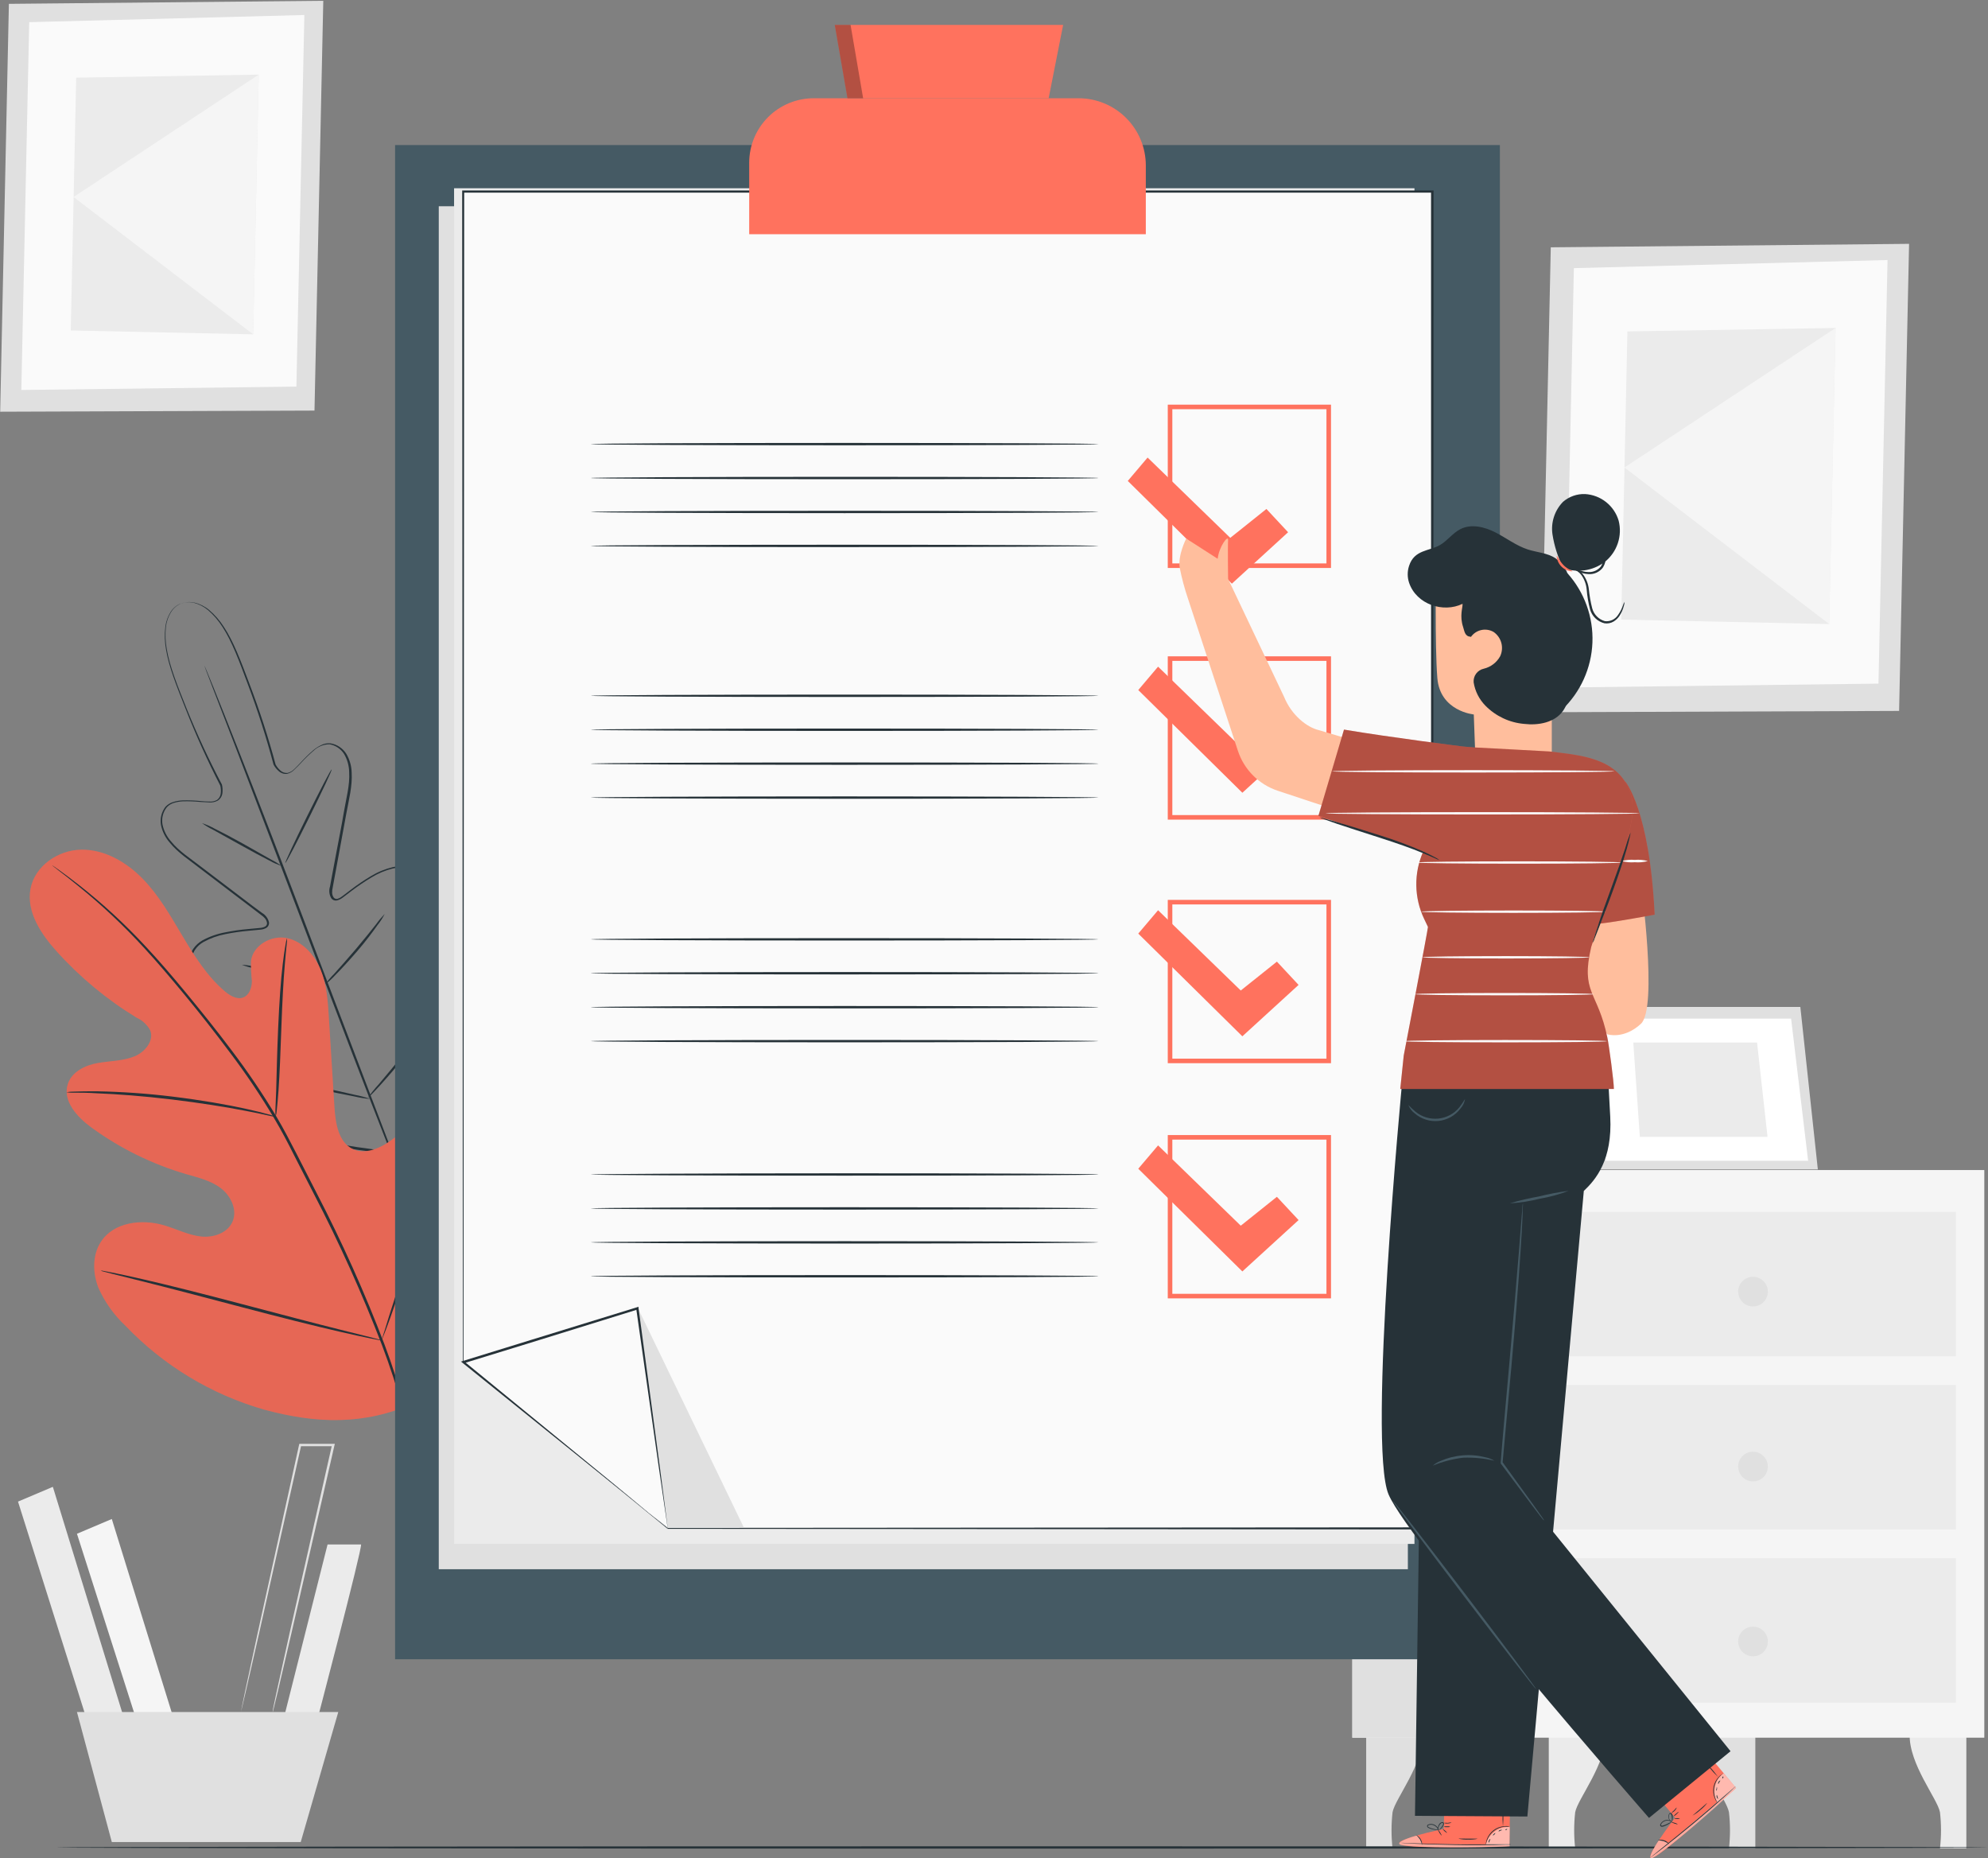 <svg width="428" height="400" viewBox="0 0 428 400" fill="none" xmlns="http://www.w3.org/2000/svg">
<rect x="0" y="0" width="428" height="400" fill="#808080" stroke="none"/>
<path d="M423.338 373.241V397.859H417.659C417.957 395.268 417.957 392.652 417.659 390.062C417.12 387.168 410.95 379.694 411.137 373.28L423.338 373.241Z" fill="#EBEBEB"/>
<path d="M377.908 373.241V397.859H372.229C372.527 395.268 372.527 392.652 372.229 390.062C371.69 387.168 365.521 379.694 365.707 373.28L377.908 373.241Z" fill="#E0E0E0"/>
<path d="M333.438 373.241V397.859H339.126C338.834 395.268 338.834 392.652 339.126 390.062C339.675 387.168 345.835 379.694 345.658 373.28L333.438 373.241Z" fill="#EBEBEB"/>
<path d="M294.127 373.241V397.859H299.806C299.513 395.268 299.513 392.652 299.806 390.062C300.345 387.168 306.514 379.694 306.328 373.28L294.127 373.241Z" fill="#E0E0E0"/>
<path d="M291.145 251.846H427.203V374.025H291.145V251.846Z" fill="#F5F5F5"/>
<path d="M327.799 251.846L326.789 374.025H291.146V251.846H327.799Z" fill="#E0E0E0"/>
<path d="M333.731 260.84H421.082V291.932H333.731V260.84Z" fill="#EBEBEB"/>
<path d="M333.731 298.121H421.082V329.212H333.731V298.121Z" fill="#EBEBEB"/>
<path d="M333.731 335.411H421.082V366.503H333.731V335.411Z" fill="#EBEBEB"/>
<path d="M387.599 216.743L391.365 251.709H343.09L339.088 216.743H387.599Z" fill="#E0E0E0"/>
<path d="M385.607 219.254L389.275 249.845H345.708L342.187 219.254H385.607Z" fill="white"/>
<path d="M378.281 224.403L380.537 244.706H353.045L351.633 224.403H378.281Z" fill="#EBEBEB"/>
<path d="M340.814 231.798L330.84 251.846L343.09 251.709L340.814 231.798Z" fill="#EBEBEB"/>
<path d="M374.211 278.004C374.209 278.637 374.395 279.256 374.745 279.783C375.095 280.31 375.594 280.722 376.178 280.965C376.762 281.209 377.405 281.274 378.026 281.151C378.647 281.029 379.217 280.725 379.665 280.279C380.114 279.832 380.419 279.262 380.543 278.641C380.667 278.021 380.605 277.378 380.363 276.793C380.121 276.208 379.711 275.708 379.185 275.356C378.659 275.004 378.041 274.817 377.408 274.817C376.562 274.817 375.75 275.152 375.151 275.75C374.551 276.347 374.213 277.158 374.211 278.004Z" fill="#E0E0E0"/>
<path d="M374.211 315.667C374.211 316.3 374.398 316.918 374.749 317.444C375.101 317.969 375.6 318.379 376.184 318.621C376.769 318.863 377.412 318.927 378.032 318.803C378.652 318.68 379.222 318.375 379.669 317.928C380.116 317.481 380.421 316.911 380.544 316.291C380.667 315.671 380.604 315.028 380.362 314.444C380.12 313.859 379.71 313.36 379.184 313.009C378.659 312.657 378.04 312.47 377.408 312.47C376.988 312.468 376.571 312.55 376.183 312.71C375.794 312.871 375.441 313.106 375.144 313.403C374.847 313.701 374.612 314.054 374.451 314.442C374.291 314.831 374.209 315.247 374.211 315.667Z" fill="#E0E0E0"/>
<path d="M374.211 353.32C374.211 353.953 374.398 354.571 374.749 355.097C375.101 355.623 375.6 356.033 376.184 356.275C376.769 356.517 377.412 356.58 378.032 356.456C378.652 356.333 379.222 356.029 379.669 355.581C380.116 355.134 380.421 354.565 380.544 353.944C380.667 353.324 380.604 352.681 380.362 352.097C380.12 351.513 379.71 351.013 379.184 350.662C378.659 350.311 378.04 350.123 377.408 350.123C376.56 350.123 375.747 350.46 375.147 351.06C374.547 351.659 374.211 352.472 374.211 353.32Z" fill="#E0E0E0"/>
<path d="M333.869 53.233L411.01 52.487L408.862 153.02L331.721 153.304L333.869 53.233Z" fill="#E0E0E0"/>
<path d="M338.842 57.715L406.371 55.969L404.419 147.145L336.91 147.978L338.842 57.715Z" fill="#FAFAFA"/>
<path d="M350.367 71.338L395.18 70.593L393.807 134.326L349.042 133.365L350.367 71.338Z" fill="#EBEBEB"/>
<path d="M393.807 134.326L349.739 100.625L395.18 70.593L393.807 134.326Z" fill="#F5F5F5"/>
<path d="M1.914 0.828L69.6 0.171L67.707 88.375L0.041 88.62L1.914 0.828Z" fill="#E0E0E0"/>
<path d="M6.288 4.771L65.529 3.231L63.813 83.216L4.592 83.941L6.288 4.771Z" fill="#FAFAFA"/>
<path d="M16.402 16.717L55.703 16.06L54.507 71.966L15.235 71.132L16.402 16.717Z" fill="#EBEBEB"/>
<path d="M54.507 71.966L15.843 42.404L55.703 16.06L54.507 71.966Z" fill="#F5F5F5"/>
<path d="M77.73 332.439C78.015 333.302 67.922 371.671 67.922 371.671L60.998 370.23L70.522 332.439H77.73Z" fill="#EBEBEB"/>
<path d="M24.071 326.956L37.92 371.671H29.838L16.568 330.134L24.071 326.956Z" fill="#F5F5F5"/>
<path d="M11.38 320.032L27.25 371.671H19.168L3.877 323.21L11.38 320.032Z" fill="#EBEBEB"/>
<path d="M72.828 368.503L64.746 396.486H24.072L16.569 368.503H72.828Z" fill="#E0E0E0"/>
<path d="M51.848 368.503C51.883 368.407 51.913 368.309 51.936 368.209L52.152 367.356C52.338 366.571 52.593 365.463 52.927 364.05L55.722 351.83L64.853 311.077L64.608 311.283H71.729L71.484 310.969C67.865 327.005 64.618 341.374 62.294 351.751C61.156 356.92 60.234 361.088 59.587 364.011C59.292 365.433 59.047 366.542 58.88 367.336C58.812 367.699 58.753 367.984 58.714 368.199C58.698 368.3 58.698 368.403 58.714 368.503C58.749 368.407 58.778 368.309 58.802 368.209C58.861 367.993 58.929 367.709 59.018 367.356C59.214 366.571 59.479 365.463 59.822 364.05C60.499 361.108 61.47 356.979 62.676 351.83C65.059 341.453 68.345 327.103 72.013 311.077L72.092 310.773H64.442L64.392 310.969C60.871 327.005 57.703 341.374 55.418 351.751C54.31 356.92 53.407 361.088 52.78 364.011C52.485 365.433 52.26 366.542 52.093 367.336L51.926 368.199C51.884 368.296 51.858 368.398 51.848 368.503Z" fill="#E0E0E0"/>
<path d="M12.096 397.653C12.096 397.79 105.214 397.908 220.028 397.908C334.841 397.908 427.959 397.79 427.959 397.653C427.959 397.516 334.861 397.398 219.979 397.398C105.096 397.398 12.096 397.516 12.096 397.653Z" fill="#263238"/>
<path d="M38.873 129.951C39.097 129.857 39.33 129.784 39.569 129.736C40.27 129.578 40.997 129.578 41.697 129.736C42.833 130.028 43.889 130.571 44.787 131.324C46.008 132.382 47.066 133.615 47.925 134.983C49.936 138.063 51.515 142.319 53.359 147.282C55.493 152.949 57.339 158.721 58.891 164.574C59.179 165.114 59.565 165.596 60.029 165.996C60.268 166.214 60.551 166.377 60.859 166.475C61.167 166.574 61.493 166.604 61.814 166.565C62.444 166.405 63.013 166.064 63.452 165.584C63.913 165.162 64.344 164.711 64.776 164.25C65.627 163.314 66.535 162.429 67.493 161.602C68.418 160.711 69.65 160.209 70.935 160.199C71.578 160.309 72.19 160.553 72.733 160.914C73.275 161.276 73.735 161.747 74.084 162.298C74.78 163.49 75.155 164.842 75.172 166.222C75.339 169.027 74.525 171.861 74.034 174.794C73.544 177.726 72.926 180.738 72.357 183.807C72.063 185.347 71.779 186.897 71.484 188.466L71.043 190.84C70.908 191.254 70.864 191.693 70.913 192.126C70.962 192.559 71.103 192.977 71.328 193.351C71.475 193.548 71.678 193.695 71.911 193.774C72.144 193.853 72.395 193.859 72.632 193.792C73.056 193.669 73.452 193.466 73.799 193.194L75.761 191.703C77.096 190.694 78.484 189.758 79.919 188.898C81.356 188.004 82.925 187.342 84.568 186.936C85.381 186.745 86.227 186.745 87.04 186.936C87.85 187.141 88.563 187.619 89.061 188.29C90.004 189.746 90.467 191.461 90.385 193.194C90.382 194.978 90.208 196.759 89.865 198.51C89.157 202.11 88.157 205.646 86.873 209.083C86.5 209.962 86.214 210.875 86.02 211.81C85.973 212.074 85.981 212.346 86.043 212.607C86.106 212.869 86.222 213.115 86.383 213.33C86.47 213.432 86.565 213.527 86.667 213.614C86.778 213.714 86.909 213.791 87.05 213.84C87.349 213.885 87.654 213.815 87.903 213.644C88.718 213.121 89.477 212.516 90.169 211.839L92.268 209.877C93.642 208.547 95.136 207.345 96.731 206.288C97.525 205.765 98.395 205.369 99.31 205.111C99.745 204.976 100.203 204.935 100.654 204.991C101.106 205.047 101.54 205.198 101.929 205.434C102.686 205.984 103.214 206.795 103.41 207.71C103.646 208.646 103.764 209.608 103.763 210.574C103.754 212.558 103.507 214.533 103.027 216.459C102.058 220.371 100.626 224.155 98.761 227.728C96.904 231.392 94.783 234.916 92.415 238.272C91.23 239.975 89.953 241.612 88.59 243.176C87.275 244.804 85.942 246.422 84.608 248.08V248.139L84.843 248.041L78.605 247.138C76.538 246.892 74.486 246.538 72.456 246.079C68.453 245.179 64.52 243.996 60.686 242.538C56.903 241.139 53.298 239.299 49.946 237.056C48.3 235.966 46.795 234.678 45.464 233.221C44.807 232.507 44.244 231.712 43.786 230.857C43.319 230.048 43.165 229.095 43.355 228.179C43.481 227.741 43.7 227.335 43.996 226.988C44.292 226.641 44.658 226.362 45.071 226.169C45.924 225.752 46.832 225.461 47.769 225.306C49.66 225.019 51.574 224.904 53.487 224.962H56.351C57.335 225.001 58.321 224.938 59.293 224.776C59.594 224.737 59.869 224.582 60.058 224.344C60.13 224.211 60.173 224.064 60.185 223.913C60.2 223.779 60.2 223.644 60.185 223.511C60.156 223.245 60.074 222.988 59.944 222.754C59.814 222.52 59.64 222.314 59.43 222.147C58.658 221.588 57.834 221.105 56.968 220.706C53.704 219.027 50.584 217.082 47.641 214.889C46.216 213.827 44.902 212.624 43.718 211.3C42.493 210.075 41.684 208.497 41.403 206.788C41.321 205.956 41.529 205.121 41.992 204.424C42.461 203.733 43.085 203.162 43.816 202.757C45.295 201.943 46.894 201.371 48.553 201.06C50.193 200.729 51.85 200.49 53.516 200.344L55.988 200.109C56.429 200.083 56.86 199.966 57.253 199.765C57.472 199.652 57.652 199.476 57.769 199.259C57.886 199.042 57.935 198.794 57.91 198.549C57.82 198.124 57.642 197.723 57.386 197.372C57.131 197.02 56.805 196.726 56.429 196.509L54.467 195.057L50.691 192.184L43.394 186.642C41.05 184.808 38.549 183.258 36.783 181.061C35.88 180.034 35.258 178.791 34.979 177.452C34.865 176.808 34.888 176.148 35.047 175.514C35.206 174.881 35.497 174.287 35.901 173.774C36.329 173.301 36.884 172.96 37.499 172.793C38.115 172.61 38.751 172.505 39.392 172.479C40.656 172.446 41.92 172.492 43.178 172.616C43.806 172.616 44.434 172.705 45.052 172.715C45.696 172.763 46.339 172.623 46.905 172.312C47.176 172.129 47.404 171.89 47.573 171.611C47.742 171.331 47.849 171.019 47.886 170.694C47.959 170.084 47.922 169.467 47.778 168.87C44.971 163.551 42.434 158.094 40.177 152.52C38.215 147.616 36.519 143.398 35.91 139.769C35.613 138.185 35.547 136.566 35.714 134.963C35.842 133.798 36.234 132.677 36.862 131.687C37.242 131.082 37.759 130.574 38.372 130.206C38.581 130.079 38.801 129.97 39.029 129.883C38.792 129.947 38.565 130.042 38.353 130.167C37.722 130.528 37.184 131.032 36.783 131.638C36.143 132.636 35.737 133.766 35.597 134.944C35.406 136.56 35.455 138.196 35.744 139.799C36.332 143.437 38 147.645 39.952 152.549C42.161 158.188 44.656 163.71 47.425 169.095C47.561 169.647 47.594 170.219 47.523 170.782C47.497 171.06 47.411 171.329 47.272 171.57C47.134 171.812 46.945 172.022 46.719 172.185C46.207 172.456 45.629 172.575 45.052 172.528C44.444 172.528 43.826 172.469 43.198 172.42C41.924 172.292 40.643 172.243 39.363 172.273C38.698 172.3 38.039 172.408 37.401 172.597C36.727 172.776 36.116 173.14 35.636 173.646C35.208 174.196 34.9 174.829 34.731 175.504C34.562 176.18 34.536 176.883 34.655 177.57C34.94 178.975 35.59 180.28 36.538 181.355C38.353 183.611 40.873 185.181 43.198 187.025L50.485 192.576L54.252 195.44L56.164 196.901C56.487 197.117 56.781 197.374 57.037 197.666C57.273 197.947 57.429 198.285 57.488 198.647C57.505 198.81 57.472 198.975 57.394 199.118C57.315 199.262 57.194 199.378 57.047 199.451C56.7 199.619 56.323 199.716 55.939 199.736L53.467 199.971C51.787 200.114 50.117 200.353 48.465 200.687C46.749 201.004 45.094 201.589 43.561 202.423C42.779 202.873 42.108 203.493 41.599 204.238C41.088 205.018 40.853 205.947 40.932 206.876C41.224 208.684 42.07 210.357 43.355 211.662C44.573 213.01 45.92 214.235 47.376 215.321C50.339 217.535 53.478 219.504 56.763 221.206C57.597 221.584 58.392 222.044 59.136 222.579C59.299 222.704 59.435 222.86 59.536 223.039C59.637 223.217 59.701 223.415 59.725 223.619C59.734 223.716 59.734 223.815 59.725 223.913C59.725 223.991 59.724 224.178 59.656 224.168C59.53 224.281 59.373 224.352 59.205 224.374C58.284 224.523 57.351 224.582 56.419 224.55H53.555C51.613 224.48 49.669 224.595 47.749 224.894C46.759 225.048 45.8 225.356 44.905 225.806C44.431 226.032 44.012 226.356 43.674 226.757C43.336 227.158 43.086 227.626 42.943 228.13C42.72 229.161 42.888 230.237 43.414 231.151C43.888 232.043 44.474 232.871 45.16 233.613C46.517 235.103 48.052 236.421 49.73 237.536C53.111 239.811 56.753 241.671 60.578 243.078C64.443 244.552 68.409 245.745 72.446 246.648C74.482 247.11 76.541 247.463 78.615 247.707L84.863 248.619H85.01L85.098 248.502H85.147L89.129 243.598C90.492 242.03 91.772 240.393 92.964 238.694C95.351 235.313 97.488 231.763 99.359 228.071C101.233 224.459 102.672 220.636 103.645 216.684C104.141 214.732 104.395 212.726 104.4 210.711C104.399 209.699 104.274 208.691 104.028 207.71C103.796 206.682 103.196 205.775 102.341 205.16C101.894 204.883 101.393 204.706 100.873 204.638C100.352 204.57 99.822 204.614 99.32 204.767C98.36 205.039 97.447 205.456 96.613 206.003C94.992 207.075 93.475 208.297 92.081 209.652L89.983 211.613C89.315 212.261 88.586 212.843 87.805 213.349C87.665 213.45 87.497 213.505 87.325 213.506C87.325 213.506 87.177 213.418 87.109 213.369L86.893 213.153C86.774 212.988 86.69 212.8 86.646 212.601C86.603 212.402 86.6 212.196 86.638 211.996C86.824 211.098 87.1 210.22 87.462 209.377C88.751 205.915 89.755 202.352 90.463 198.726C90.811 196.945 90.986 195.135 90.983 193.321C91.061 191.488 90.56 189.676 89.551 188.143C88.992 187.398 88.196 186.866 87.295 186.632C86.414 186.426 85.498 186.426 84.618 186.632C82.932 187.031 81.32 187.693 79.841 188.594C78.388 189.457 76.986 190.403 75.643 191.428L73.681 192.919C73.389 193.156 73.057 193.338 72.701 193.459C72.543 193.505 72.374 193.502 72.218 193.449C72.062 193.396 71.926 193.297 71.828 193.164C71.634 192.872 71.522 192.534 71.504 192.184C71.494 191.794 71.537 191.405 71.632 191.026C71.779 190.232 71.916 189.447 72.063 188.663C72.357 187.093 72.642 185.534 72.926 184.004C73.485 180.924 74.044 177.923 74.584 174.99C75.123 172.057 75.879 169.213 75.712 166.32C75.683 164.886 75.284 163.484 74.554 162.249C74.177 161.652 73.676 161.142 73.086 160.753C72.496 160.364 71.829 160.105 71.131 159.993C70.437 159.936 69.74 160.076 69.121 160.396C68.519 160.688 67.955 161.053 67.444 161.484C66.473 162.322 65.556 163.22 64.697 164.172C64.279 164.629 63.847 165.071 63.403 165.496C63.004 165.919 62.494 166.221 61.931 166.369C61.654 166.4 61.373 166.371 61.107 166.285C60.842 166.199 60.598 166.057 60.392 165.869C59.962 165.498 59.603 165.053 59.332 164.554C57.761 158.691 55.888 152.913 53.722 147.243C51.858 142.29 50.25 138.023 48.2 134.944C47.324 133.568 46.246 132.331 45.003 131.275C44.088 130.517 43.01 129.98 41.854 129.706C41.145 129.539 40.406 129.539 39.697 129.706C39.41 129.74 39.131 129.823 38.873 129.951Z" fill="#263238"/>
<path d="M44.023 143.29C44.04 143.402 44.073 143.511 44.121 143.614L44.454 144.536C44.778 145.37 45.229 146.556 45.798 148.057C46.995 151.147 48.692 155.57 50.791 161.013L67.082 203.816C73.418 220.49 79.224 235.663 83.52 246.569C85.658 252.023 87.443 256.427 88.659 259.467C89.268 260.958 89.748 262.125 90.091 262.949C90.258 263.331 90.376 263.626 90.474 263.861L90.621 264.155C90.603 264.047 90.57 263.941 90.523 263.841C90.445 263.606 90.327 263.302 90.189 262.919C89.866 262.076 89.415 260.899 88.846 259.389C87.649 256.299 85.953 251.885 83.853 246.442L67.562 203.659C61.226 186.936 55.43 171.822 51.124 160.915C48.986 155.462 47.201 151.048 45.984 148.018C45.376 146.527 44.896 145.35 44.553 144.526C44.386 144.153 44.268 143.849 44.17 143.624L44.023 143.29Z" fill="#263238"/>
<path d="M43.492 177.177C44.267 177.732 45.087 178.221 45.944 178.639L51.947 181.973C54.301 183.278 56.439 184.445 58.018 185.239C58.848 185.711 59.726 186.092 60.637 186.377C59.855 185.832 59.036 185.344 58.185 184.916L52.202 181.532C49.848 180.228 47.7 179.09 46.111 178.315C45.276 177.853 44.399 177.472 43.492 177.177Z" fill="#263238"/>
<path d="M61.432 185.749C61.56 185.808 63.894 181.355 66.64 175.804C69.387 170.253 71.544 165.702 71.397 165.633C71.25 165.564 68.935 170.027 66.179 175.579C63.423 181.13 61.305 185.681 61.432 185.749Z" fill="#263238"/>
<path d="M70.003 211.868C70.787 211.289 71.51 210.632 72.161 209.907C73.436 208.632 75.103 206.817 76.918 204.718C78.732 202.619 80.204 200.638 81.243 199.167C81.854 198.407 82.384 197.586 82.822 196.715C82.149 197.415 81.526 198.162 80.959 198.951C79.841 200.363 78.301 202.296 76.525 204.385C74.75 206.474 73.103 208.308 71.906 209.652C71.217 210.342 70.581 211.083 70.003 211.868Z" fill="#263238"/>
<path d="M52.065 207.651C52.903 207.986 53.769 208.242 54.654 208.416C56.263 208.818 58.499 209.338 60.971 209.887C63.442 210.436 65.698 210.868 67.326 211.221C68.2 211.441 69.094 211.576 69.994 211.623C69.156 211.291 68.29 211.038 67.405 210.868C65.796 210.466 63.56 209.887 61.079 209.387C58.597 208.887 56.361 208.406 54.733 208.063C53.858 207.844 52.965 207.706 52.065 207.651Z" fill="#263238"/>
<path d="M56.703 231.681C57.792 232.058 58.906 232.356 60.038 232.573C62.117 233.054 64.942 233.692 68.159 234.358C71.376 235.025 74.23 235.614 76.319 236.006C77.438 236.273 78.576 236.454 79.723 236.546C78.635 236.165 77.52 235.867 76.388 235.653C74.318 235.173 71.484 234.535 68.267 233.868C65.05 233.201 62.205 232.613 60.116 232.22C58.994 231.953 57.853 231.772 56.703 231.681Z" fill="#263238"/>
<path d="M79.213 236.271C79.486 236.082 79.734 235.857 79.949 235.604C80.4 235.153 81.028 234.486 81.802 233.642C83.342 231.955 85.412 229.572 87.589 226.855C89.767 224.138 91.64 221.588 92.945 219.715C93.602 218.783 94.112 218.018 94.455 217.479C94.659 217.213 94.825 216.919 94.945 216.606C94.7 216.83 94.482 217.084 94.298 217.361L92.65 219.509C91.277 221.323 89.365 223.824 87.187 226.531C85.01 229.239 82.999 231.661 81.528 233.397C80.694 234.303 79.921 235.263 79.213 236.271Z" fill="#263238"/>
<path d="M89.022 301.975C106.048 288.244 108.52 264.773 106.382 243.97C106.019 240.498 106.156 236.8 104.293 233.858C102.429 230.916 98.408 229.101 95.397 230.778C92.896 232.171 91.984 235.261 90.709 237.84C89.002 241.288 86.357 244.185 83.078 246.197C80.94 247.501 78.242 248.394 75.977 247.334C72.858 245.883 72.22 241.763 72.004 238.301L70.798 218.94C70.582 215.468 70.347 211.937 69.042 208.73C67.738 205.523 65.119 202.629 61.794 201.923C58.469 201.217 54.497 203.414 54.036 206.827C54.004 208.268 54.069 209.71 54.232 211.143C54.232 212.584 53.673 214.222 52.339 214.713C51.005 215.203 49.534 214.33 48.416 213.389C44.601 210.142 41.874 205.807 39.294 201.482C36.715 197.156 34.214 192.723 30.703 189.133C27.191 185.543 22.513 182.827 17.53 182.885C12.548 182.944 7.487 186.367 6.565 191.32C5.643 196.273 8.831 201.05 12.205 204.787C17.214 210.343 23.002 215.143 29.388 219.038C30.635 219.6 31.667 220.55 32.331 221.745C33.243 224.001 31.213 226.443 28.986 227.365C26.466 228.395 23.641 228.346 20.963 228.827C18.286 229.307 15.441 230.719 14.598 233.338C13.421 236.977 16.638 240.479 19.718 242.715C25.856 247.176 32.713 250.553 39.991 252.699C42.61 253.455 45.346 254.082 47.523 255.73C49.701 257.378 51.153 260.409 50.074 262.929C48.995 265.45 45.866 266.46 43.208 266.146C40.55 265.832 38.02 264.548 35.411 263.763C30.506 262.292 24.406 263.047 21.679 267.362C19.865 270.207 19.943 273.983 21.179 277.171C22.558 280.266 24.542 283.054 27.015 285.37C35.175 293.912 45.458 300.133 56.812 303.397C68.111 306.467 78.39 306.801 89.1 302.034" fill="#FF725E"/>
<g opacity="0.1">
<path d="M89.022 301.975C106.048 288.244 108.52 264.773 106.382 243.97C106.019 240.498 106.156 236.8 104.293 233.858C102.429 230.916 98.408 229.101 95.397 230.778C92.896 232.171 91.984 235.261 90.709 237.84C89.002 241.288 86.357 244.185 83.078 246.197C80.94 247.501 78.242 248.394 75.977 247.334C72.858 245.883 72.22 241.763 72.004 238.301L70.798 218.94C70.582 215.468 70.347 211.937 69.042 208.73C67.738 205.523 65.119 202.629 61.794 201.923C58.469 201.217 54.497 203.414 54.036 206.827C54.004 208.268 54.069 209.71 54.232 211.143C54.232 212.584 53.673 214.222 52.339 214.713C51.005 215.203 49.534 214.33 48.416 213.389C44.601 210.142 41.874 205.807 39.294 201.482C36.715 197.156 34.214 192.723 30.703 189.133C27.191 185.543 22.513 182.827 17.53 182.885C12.548 182.944 7.487 186.367 6.565 191.32C5.643 196.273 8.831 201.05 12.205 204.787C17.214 210.343 23.002 215.143 29.388 219.038C30.635 219.6 31.667 220.55 32.331 221.745C33.243 224.001 31.213 226.443 28.986 227.365C26.466 228.395 23.641 228.346 20.963 228.827C18.286 229.307 15.441 230.719 14.598 233.338C13.421 236.977 16.638 240.479 19.718 242.715C25.856 247.176 32.713 250.553 39.991 252.699C42.61 253.455 45.346 254.082 47.523 255.73C49.701 257.378 51.153 260.409 50.074 262.929C48.995 265.45 45.866 266.46 43.208 266.146C40.55 265.832 38.02 264.548 35.411 263.763C30.506 262.292 24.406 263.047 21.679 267.362C19.865 270.207 19.943 273.983 21.179 277.171C22.558 280.266 24.542 283.054 27.015 285.37C35.175 293.912 45.458 300.133 56.812 303.397C68.111 306.467 78.39 306.801 89.1 302.034" fill="black"/>
</g>
<path d="M90.356 317.433C88.721 307.832 86.173 298.409 82.744 289.293C78.502 278.172 73.626 267.304 68.14 256.74L63.874 248.403C62.461 245.667 61.069 242.96 59.538 240.39C56.593 235.471 53.381 230.717 49.917 226.149C46.631 221.765 43.365 217.724 40.275 213.967C37.186 210.211 34.224 206.778 31.399 203.757C26.963 198.968 22.155 194.538 17.02 190.506C15.206 189.084 13.764 188.025 12.774 187.319L11.646 186.524C11.521 186.43 11.39 186.344 11.253 186.269C11.356 186.387 11.475 186.489 11.606 186.573L12.695 187.427C13.676 188.162 15.078 189.251 16.863 190.712C21.925 194.803 26.673 199.269 31.066 204.071C33.861 207.102 36.794 210.554 39.893 214.311C42.992 218.067 46.219 222.157 49.475 226.512C52.921 231.065 56.11 235.806 59.029 240.714C60.549 243.274 61.971 245.961 63.334 248.698L67.601 257.035C73.072 267.577 77.954 278.416 82.225 289.499C85.664 298.576 88.248 307.954 89.944 317.511" fill="#263238"/>
<path d="M59.351 240.361C59.49 239.872 59.572 239.368 59.597 238.86C59.705 237.88 59.832 236.487 59.959 234.741C60.205 231.269 60.391 226.443 60.577 221.137C60.764 215.831 61.019 211.015 61.323 207.543C61.47 205.817 61.597 204.414 61.705 203.443C61.794 202.942 61.823 202.432 61.794 201.923C61.634 202.405 61.522 202.901 61.46 203.404C61.284 204.385 61.078 205.768 60.872 207.504C60.45 210.966 60.126 215.782 59.891 221.108C59.656 226.434 59.567 231.092 59.459 234.721C59.391 236.359 59.342 237.732 59.293 238.841C59.264 239.348 59.283 239.857 59.351 240.361Z" fill="#263238"/>
<path d="M14.273 235.094C14.867 235.187 15.468 235.22 16.068 235.192C17.216 235.192 18.873 235.192 20.972 235.33C25.072 235.496 30.78 235.908 36.969 236.654C43.158 237.399 48.808 238.311 52.849 239.096C54.869 239.469 56.497 239.822 57.625 240.077C58.204 240.23 58.794 240.331 59.391 240.381C58.839 240.148 58.268 239.964 57.684 239.831C56.576 239.518 54.957 239.106 52.937 238.664C48.916 237.772 43.296 236.781 37.048 236.026C31.715 235.375 26.353 234.999 20.982 234.898C18.922 234.898 17.255 234.898 16.078 234.957C15.474 234.949 14.87 234.995 14.273 235.094Z" fill="#263238"/>
<path d="M82.137 288.489C82.253 288.318 82.342 288.129 82.401 287.93L83.059 286.263C83.618 284.821 84.373 282.703 85.266 280.084C87.06 274.836 89.316 267.51 91.7 259.398C94.083 251.287 96.26 243.941 97.947 238.664C98.771 236.095 99.458 233.986 99.958 232.416L100.497 230.72C100.574 230.525 100.623 230.32 100.645 230.112C100.533 230.286 100.444 230.474 100.38 230.671C100.203 231.122 99.987 231.651 99.732 232.338C99.173 233.78 98.418 235.898 97.516 238.517C95.721 243.764 93.465 251.091 91.091 259.212C88.718 267.333 86.521 274.66 84.834 279.937C84.01 282.506 83.333 284.615 82.872 286.184L82.333 287.881C82.24 288.074 82.174 288.278 82.137 288.489Z" fill="#263238"/>
<path d="M21.68 273.483C21.87 273.584 22.075 273.654 22.288 273.689L24.043 274.15L30.517 275.768C35.99 277.132 43.513 279.103 51.83 281.3C60.147 283.497 67.699 285.4 73.202 286.655C75.948 287.283 78.174 287.773 79.724 288.077L81.509 288.421C81.714 288.472 81.925 288.495 82.137 288.489C81.947 288.398 81.746 288.332 81.538 288.293L79.773 287.832L73.3 286.214C67.837 284.85 60.304 282.869 51.987 280.672C43.669 278.475 36.117 276.572 30.625 275.317C27.878 274.689 25.642 274.209 24.102 273.905L22.317 273.561C22.108 273.511 21.895 273.484 21.68 273.483Z" fill="#263238"/>
<path d="M85.058 31.223H322.914V357.146H85.058V31.223Z" fill="#455A64"/>
<path d="M94.464 337.765H138.512H303.102V44.395H94.464V301.269V337.765Z" fill="#E0E0E0"/>
<path d="M97.759 332.321H141.415H304.523V40.521H97.759V296.022V332.321Z" fill="#EBEBEB"/>
<path d="M119.975 309.616L143.789 329.006H308.379V41.257H99.741V293.207L119.975 309.616Z" fill="#FAFAFA"/>
<path d="M119.974 309.586C119.974 309.586 119.553 309.223 118.699 308.527L114.884 305.408L99.789 293.119V293.177C99.789 251.787 99.868 159.787 99.936 41.227L99.711 41.463H306.534H308.348L308.093 41.208C308.093 149.391 308.093 249.188 308.152 328.957L308.348 328.751L143.759 328.869H143.818L125.928 314.363L121.446 310.744C120.465 309.939 119.945 309.547 119.945 309.547L121.416 310.773L125.898 314.49L143.729 329.065L308.378 329.202H308.584V328.997C308.584 249.227 308.584 149.43 308.633 41.247V40.992H306.563H99.74H99.505V41.218C99.573 159.817 99.632 251.777 99.652 293.168L114.805 305.398L118.64 308.606L119.974 309.586Z" fill="#263238"/>
<path d="M232.209 21.15H175.175C171.494 21.15 167.964 22.612 165.361 25.215C162.759 27.818 161.296 31.348 161.296 35.029V50.417H246.686V35.617C246.683 31.779 245.157 28.1 242.442 25.387C239.727 22.674 236.047 21.15 232.209 21.15Z" fill="#FF725E"/>
<path d="M225.766 21.15L228.885 5.359H179.717L182.453 21.15H225.766Z" fill="#FF725E"/>
<path d="M251.412 122.252H286.555V87.1H251.412V122.252ZM285.574 121.271H252.393V88.08H285.574V121.271Z" fill="#FF725E"/>
<path d="M127.193 95.593C127.193 95.731 151.664 95.848 181.834 95.848C212.003 95.848 236.484 95.731 236.484 95.593C236.484 95.456 212.023 95.338 181.834 95.338C151.644 95.338 127.193 95.446 127.193 95.593Z" fill="#263238"/>
<path d="M127.193 102.891C127.193 103.038 151.664 103.146 181.834 103.146C212.003 103.146 236.484 103.038 236.484 102.891C236.484 102.744 212.023 102.636 181.834 102.636C151.644 102.636 127.193 102.753 127.193 102.891Z" fill="#263238"/>
<path d="M127.193 110.198C127.193 110.335 151.664 110.453 181.834 110.453C212.003 110.453 236.484 110.335 236.484 110.198C236.484 110.06 212.023 109.943 181.834 109.943C151.644 109.943 127.193 110.06 127.193 110.198Z" fill="#263238"/>
<path d="M127.193 117.505C127.193 117.642 151.664 117.76 181.834 117.76C212.003 117.76 236.484 117.642 236.484 117.505C236.484 117.367 212.023 117.25 181.834 117.25C151.644 117.25 127.193 117.348 127.193 117.505Z" fill="#263238"/>
<path d="M251.412 176.422H286.555V141.27H251.412V176.422ZM285.574 175.441H252.393V142.251H285.574V175.441Z" fill="#FF725E"/>
<path d="M279.572 159.572L274.904 154.56L267.126 160.778L249.324 143.496L245.058 148.528L267.469 170.635L279.572 159.572Z" fill="#FF725E"/>
<path d="M127.193 149.764C127.193 149.901 151.664 150.019 181.834 150.019C212.003 150.019 236.484 149.901 236.484 149.764C236.484 149.626 212.023 149.509 181.834 149.509C151.644 149.509 127.193 149.626 127.193 149.764Z" fill="#263238"/>
<path d="M127.193 157.071C127.193 157.208 151.664 157.326 181.834 157.326C212.003 157.326 236.484 157.208 236.484 157.071C236.484 156.933 212.023 156.816 181.834 156.816C151.644 156.816 127.193 156.924 127.193 157.071Z" fill="#263238"/>
<path d="M127.193 164.368C127.193 164.515 151.664 164.623 181.834 164.623C212.003 164.623 236.484 164.515 236.484 164.368C236.484 164.221 212.023 164.113 181.834 164.113C151.644 164.113 127.193 164.23 127.193 164.368Z" fill="#263238"/>
<path d="M127.193 171.675C127.193 171.812 151.664 171.93 181.834 171.93C212.003 171.93 236.484 171.812 236.484 171.675C236.484 171.538 212.023 171.42 181.834 171.42C151.644 171.42 127.193 171.538 127.193 171.675Z" fill="#263238"/>
<path d="M251.412 228.846H286.555V193.694H251.412V228.846ZM285.574 227.865H252.393V194.675H285.574V227.865Z" fill="#FF725E"/>
<path d="M279.572 211.996L274.904 206.984L267.126 213.202L249.324 195.92L245.058 200.952L267.469 223.059L279.572 211.996Z" fill="#FF725E"/>
<path d="M127.193 202.188C127.193 202.325 151.664 202.443 181.834 202.443C212.003 202.443 236.484 202.325 236.484 202.188C236.484 202.05 212.023 201.933 181.834 201.933C151.644 201.933 127.193 202.041 127.193 202.188Z" fill="#263238"/>
<path d="M127.193 209.485C127.193 209.632 151.664 209.74 181.834 209.74C212.003 209.74 236.484 209.632 236.484 209.485C236.484 209.338 212.023 209.23 181.834 209.23C151.644 209.23 127.193 209.348 127.193 209.485Z" fill="#263238"/>
<path d="M127.193 216.792C127.193 216.939 151.664 217.047 181.834 217.047C212.003 217.047 236.484 216.939 236.484 216.792C236.484 216.645 212.023 216.537 181.834 216.537C151.644 216.537 127.193 216.655 127.193 216.792Z" fill="#263238"/>
<path d="M127.193 224.099C127.193 224.236 151.664 224.354 181.834 224.354C212.003 224.354 236.484 224.236 236.484 224.099C236.484 223.962 212.023 223.844 181.834 223.844C151.644 223.844 127.193 223.962 127.193 224.099Z" fill="#263238"/>
<path d="M251.412 279.466H286.555V244.313H251.412V279.466ZM285.574 278.485H252.393V245.294H285.574V278.485Z" fill="#FF725E"/>
<path d="M279.572 262.615L274.904 257.603L267.126 263.822L249.324 246.54L245.058 251.562L267.469 273.669L279.572 262.615Z" fill="#FF725E"/>
<path d="M127.193 252.798C127.193 252.945 151.664 253.052 181.834 253.052C212.003 253.052 236.484 252.945 236.484 252.798C236.484 252.65 212.023 252.542 181.834 252.542C151.644 252.542 127.193 252.699 127.193 252.798Z" fill="#263238"/>
<path d="M127.193 260.105C127.193 260.242 151.664 260.36 181.834 260.36C212.003 260.36 236.484 260.242 236.484 260.105C236.484 259.967 212.023 259.85 181.834 259.85C151.644 259.85 127.193 259.967 127.193 260.105Z" fill="#263238"/>
<path d="M127.193 267.412C127.193 267.549 151.664 267.667 181.834 267.667C212.003 267.667 236.484 267.549 236.484 267.412C236.484 267.274 212.023 267.156 181.834 267.156C151.644 267.156 127.193 267.264 127.193 267.412Z" fill="#263238"/>
<path d="M127.193 274.709C127.193 274.856 151.664 274.964 181.834 274.964C212.003 274.964 236.484 274.856 236.484 274.709C236.484 274.562 212.023 274.454 181.834 274.454C151.644 274.454 127.193 274.571 127.193 274.709Z" fill="#263238"/>
<path d="M137.247 281.368L160.119 328.741H143.789L137.247 281.368Z" fill="#E0E0E0"/>
<path d="M143.789 329.006L137.247 281.633L99.741 293.207L143.789 329.006Z" fill="#FAFAFA"/>
<path d="M143.789 329.006L131.176 318.62L99.898 293.011L99.81 293.442L114.296 288.989L137.276 281.859L136.972 281.663C138.934 295.394 140.611 307.213 141.798 315.589C142.985 323.739 143.593 327.947 143.76 329.006C143.763 328.935 143.763 328.862 143.76 328.791L143.671 328.143C143.593 327.525 143.485 326.662 143.338 325.564C143.034 323.259 142.602 319.954 142.053 315.756C140.915 307.311 139.326 295.433 137.473 281.555V281.28L137.208 281.359L114.169 288.46L99.692 292.932L99.241 293.07L99.604 293.364C112.266 303.574 123.339 312.499 131.264 318.865L140.513 326.29L142.985 328.251L143.612 328.751L143.789 329.006Z" fill="#263238"/>
<g opacity="0.3">
<path d="M183.119 5.359L185.826 21.15H182.452L179.716 5.359H184.021" fill="black"/>
</g>
<path d="M327.132 171.9C325.95 171.989 324.761 171.839 323.638 171.459C322.515 171.079 321.479 170.476 320.594 169.687C319.709 168.898 318.992 167.939 318.486 166.866C317.979 165.794 317.694 164.631 317.648 163.446C317.461 158.64 317.295 153.785 317.295 153.785C317.295 153.785 310.017 153.108 309.448 145.938C308.879 138.769 309.164 122.114 309.164 122.114C313.153 120.102 317.608 119.191 322.067 119.478C326.526 119.764 330.828 121.236 334.527 123.743L334.086 149.087V162.73C334.076 167.261 331.693 171.557 327.132 171.9Z" fill="#FFBE9D"/>
<path d="M316.667 137.111C317.199 136.347 317.999 135.812 318.908 135.612C319.817 135.412 320.768 135.562 321.571 136.032C322.386 136.599 322.974 137.436 323.229 138.395C323.484 139.355 323.39 140.373 322.964 141.27C322.592 141.935 322.087 142.516 321.479 142.975C320.871 143.434 320.174 143.762 319.433 143.937C318.776 144.08 318.193 144.458 317.794 145C317.395 145.541 317.207 146.21 317.265 146.88C317.567 148.773 318.452 150.525 319.796 151.892C322.017 154.153 324.975 155.544 328.133 155.815C331.203 156.178 334.714 155.54 336.499 153.02C337.803 151.186 337.892 148.783 337.941 146.537C338.052 141.227 338.163 135.918 338.274 130.608C338.39 128.695 338.268 126.774 337.911 124.89C337.536 122.99 336.457 121.302 334.89 120.163C333.135 119.005 330.918 118.907 328.927 118.27C326.426 117.456 324.308 115.808 321.973 114.611C319.639 113.415 316.785 112.699 314.441 113.876C312.754 114.719 311.626 116.396 309.998 117.328C307.663 118.652 304.495 118.309 303.367 121.781C302.97 122.968 302.97 124.252 303.367 125.439C304.946 130.098 310.714 131.981 314.872 129.971C314.951 130.755 314.176 132.511 315.009 135.002C315.274 135.807 315.363 137.013 316.608 137.042" fill="#263238"/>
<path d="M336.549 122.252C335.405 119.974 334.625 117.532 334.234 115.013C334.049 113.752 334.157 112.465 334.55 111.252C334.943 110.039 335.61 108.933 336.5 108.02C337.812 106.88 339.509 106.281 341.247 106.343C342.897 106.437 344.479 107.039 345.774 108.066C347.07 109.093 348.017 110.495 348.485 112.081C348.889 113.679 348.827 115.36 348.305 116.925C347.784 118.489 346.825 119.871 345.543 120.908C344.231 121.915 342.677 122.558 341.037 122.772C339.398 122.985 337.731 122.762 336.205 122.124" fill="#263238"/>
<path d="M335.136 119.653C335.189 120.533 335.568 121.362 336.198 121.979C336.829 122.595 337.667 122.955 338.549 122.987C338.549 122.84 337.49 122.556 336.587 121.614C335.685 120.673 335.273 119.613 335.136 119.653Z" fill="#FF725E"/>
<path d="M337.5 121.418C338.062 122.007 338.727 122.489 339.462 122.84C340.247 123.288 341.128 123.54 342.031 123.576C342.605 123.607 343.177 123.5 343.701 123.265C344.225 123.029 344.685 122.672 345.043 122.222C345.359 121.749 345.57 121.214 345.661 120.652C345.753 120.09 345.722 119.515 345.572 118.966C345.345 118.095 344.933 117.282 344.366 116.583C343.896 115.92 343.319 115.34 342.659 114.866C343.096 115.544 343.567 116.199 344.072 116.828C344.564 117.511 344.917 118.284 345.111 119.103C345.234 119.586 345.254 120.09 345.171 120.581C345.089 121.072 344.904 121.541 344.631 121.957C344.317 122.34 343.919 122.646 343.469 122.85C343.018 123.054 342.526 123.151 342.031 123.134C341.193 123.121 340.369 122.92 339.619 122.546C338.344 121.889 337.549 121.34 337.5 121.418Z" fill="#263238"/>
<path d="M349.739 129.549C349.591 129.798 349.476 130.065 349.396 130.344C349.141 131.078 348.781 131.772 348.327 132.403C348.024 132.859 347.601 133.222 347.103 133.451C346.606 133.68 346.055 133.765 345.512 133.698C344.861 133.514 344.27 133.166 343.794 132.686C343.318 132.207 342.974 131.613 342.795 130.961C342.442 129.59 342.197 128.193 342.059 126.783C341.921 125.574 341.445 124.429 340.686 123.478C340.143 122.852 339.402 122.43 338.587 122.281C338.292 122.209 337.982 122.237 337.704 122.36C337.704 122.36 338.028 122.36 338.548 122.477C339.285 122.681 339.937 123.114 340.411 123.713C341.08 124.635 341.49 125.719 341.598 126.852C341.711 128.295 341.951 129.726 342.314 131.128C342.517 131.864 342.911 132.533 343.458 133.065C344.004 133.598 344.683 133.975 345.423 134.159C346.101 134.267 346.795 134.135 347.385 133.786C347.875 133.489 348.296 133.091 348.621 132.619C349.07 131.944 349.402 131.198 349.602 130.412C349.702 130.136 349.749 129.843 349.739 129.549Z" fill="#263238"/>
<path d="M353.281 190.055C353.281 190.055 356.959 216.949 353.281 220.362C349.603 223.775 346.082 222.638 346.082 222.638L339.089 216.753L337.716 190.016L353.281 190.055Z" fill="#FFBE9D"/>
<path d="M277.316 114.562L272.648 109.55L264.87 115.769L247.068 98.487L242.802 103.518L265.213 125.626L277.316 114.562Z" fill="#FF725E"/>
<path d="M255.386 115.926L262.154 120.271C262.458 117.593 264.498 114.945 264.4 116.288C264.302 117.632 264.4 124.606 264.4 124.606L276.454 149.999C278.092 154.02 281.417 156.551 283.898 157.149L295.188 160.503L290.784 175.402L275.091 170.203C273.088 169.54 271.268 168.416 269.778 166.922C268.287 165.428 267.168 163.606 266.509 161.602L255.72 128.725C255.003 126.607 254.427 124.445 253.994 122.252C253.523 119.496 255.386 115.926 255.386 115.926Z" fill="#FFBE9D"/>
<path d="M310.831 393.661L311.007 386.138L325.111 386.364L324.984 397.378L324.101 397.427C320.178 397.574 304.279 397.928 301.69 397.104C298.806 396.172 310.831 393.661 310.831 393.661Z" fill="#FF725E"/>
<g opacity="0.5">
<path d="M319.864 397.192C320.102 396.018 320.761 394.971 321.718 394.25C322.66 393.517 323.844 393.167 325.033 393.269L324.974 397.192H319.864Z" fill="white"/>
</g>
<g opacity="0.4">
<path d="M304.995 395.103C304.995 395.103 300.778 396.241 301.288 396.947C301.798 397.653 317.903 397.928 325.023 397.379V397.065L306.231 396.937C306.231 396.937 305.77 395.152 304.995 395.103Z" fill="white"/>
</g>
<path d="M325.189 397.055H324.944H324.248L321.678 397.123C319.51 397.172 316.519 397.192 313.214 397.123C309.908 397.055 306.907 396.966 304.749 396.859L302.18 396.711L301.483 396.662H301.248H301.493H302.189L304.749 396.76C306.917 396.829 309.908 396.927 313.214 396.976C316.519 397.025 319.51 396.976 321.678 396.976H324.238H325.219L325.189 397.055Z" fill="#263238"/>
<path d="M306.173 397.153C306.071 396.727 305.916 396.315 305.712 395.927C305.465 395.569 305.179 395.24 304.859 394.946C305.276 395.142 305.625 395.459 305.859 395.857C306.094 396.254 306.203 396.712 306.173 397.172V397.153Z" fill="#263238"/>
<path d="M310.37 395.103C310.37 395.103 310.135 394.887 309.929 394.563C309.723 394.24 309.605 393.946 309.644 393.926C309.684 393.906 309.88 394.142 310.076 394.465C310.272 394.789 310.409 395.083 310.37 395.103Z" fill="#263238"/>
<path d="M311.518 394.524C311.518 394.524 311.273 394.407 311.028 394.181C310.782 393.955 310.625 393.749 310.655 393.72C310.684 393.691 310.91 393.838 311.145 394.054C311.381 394.269 311.557 394.485 311.518 394.524Z" fill="#263238"/>
<path d="M312.264 393.2C312.028 393.286 311.776 393.313 311.528 393.279C311.279 393.308 311.027 393.277 310.792 393.19C311.03 393.115 311.28 393.088 311.528 393.112C311.777 393.084 312.029 393.114 312.264 393.2Z" fill="#263238"/>
<path d="M312.527 392.268C312.28 392.42 311.994 392.498 311.703 392.494C311.413 392.536 311.116 392.492 310.85 392.366C311.131 392.339 311.413 392.339 311.694 392.366C311.968 392.308 312.247 392.275 312.527 392.268Z" fill="#263238"/>
<path d="M309.898 393.867C309.6 393.922 309.294 393.922 308.996 393.867C308.663 393.823 308.334 393.747 308.015 393.642C307.825 393.582 307.641 393.503 307.466 393.406C307.411 393.377 307.362 393.337 307.323 393.288C307.285 393.239 307.256 393.182 307.24 393.122C307.229 393.054 307.237 392.984 307.263 392.919C307.288 392.855 307.332 392.8 307.388 392.759C307.737 392.597 308.131 392.56 308.505 392.655C308.878 392.75 309.207 392.97 309.437 393.279C309.569 393.462 309.666 393.668 309.722 393.887C309.739 393.968 309.739 394.051 309.722 394.132C309.628 393.855 309.492 393.593 309.32 393.357C309.117 393.117 308.853 392.937 308.555 392.837C308.198 392.714 307.807 392.735 307.466 392.896C307.329 393.004 307.378 393.171 307.535 393.269C307.697 393.36 307.868 393.436 308.045 393.494C308.364 393.605 308.692 393.69 309.026 393.749C309.565 393.838 309.898 393.838 309.898 393.867Z" fill="#263238"/>
<path d="M309.674 393.936C309.564 393.746 309.529 393.522 309.576 393.308C309.613 393.072 309.704 392.847 309.841 392.651C309.918 392.518 310.028 392.407 310.16 392.328C310.293 392.249 310.442 392.205 310.596 392.2C310.642 392.209 310.686 392.227 310.724 392.254C310.763 392.28 310.796 392.314 310.822 392.353C310.847 392.392 310.865 392.436 310.873 392.482C310.882 392.528 310.881 392.576 310.871 392.621C310.849 392.765 310.795 392.903 310.714 393.024C310.595 393.225 310.446 393.406 310.272 393.563C310.132 393.726 309.954 393.851 309.753 393.926C309.753 393.926 309.929 393.769 310.184 393.485C310.331 393.317 310.462 393.136 310.576 392.945C310.704 392.759 310.792 392.415 310.576 392.366C310.361 392.317 310.115 392.563 309.978 392.739C309.847 392.914 309.753 393.115 309.704 393.328C309.676 393.529 309.667 393.733 309.674 393.936Z" fill="#263238"/>
<path d="M324.955 393.19C324.955 393.19 324.553 393.19 323.915 393.19C323.084 393.269 322.292 393.582 321.63 394.092C320.969 394.602 320.466 395.289 320.179 396.074C319.953 396.672 319.924 397.055 319.894 397.055C319.875 396.961 319.875 396.864 319.894 396.77C319.926 396.514 319.982 396.261 320.061 396.015C320.333 395.196 320.845 394.477 321.53 393.952C322.216 393.427 323.044 393.121 323.906 393.073C324.163 393.044 324.423 393.044 324.68 393.073C324.779 393.093 324.872 393.133 324.955 393.19Z" fill="#263238"/>
<path d="M323.582 387.305C323.67 388.267 323.696 389.234 323.66 390.199C323.692 391.181 323.662 392.163 323.572 393.141C323.483 392.163 323.457 391.18 323.494 390.199C323.47 389.233 323.5 388.268 323.582 387.305Z" fill="#263238"/>
<path d="M318.119 395.79C317.439 395.93 316.744 395.986 316.05 395.956C315.357 395.986 314.664 395.92 313.99 395.76C313.99 395.711 314.971 395.76 316.05 395.76C317.129 395.76 318.109 395.74 318.119 395.79Z" fill="#263238"/>
<path d="M320.875 395.819C320.875 395.819 320.797 396.015 320.708 396.231C320.62 396.447 320.551 396.623 320.502 396.623C320.453 396.623 320.434 396.398 320.551 396.152C320.669 395.907 320.846 395.789 320.875 395.819Z" fill="#263238"/>
<path d="M321.943 394.544C321.943 394.544 321.885 394.72 321.728 394.867C321.571 395.015 321.433 395.103 321.404 395.073C321.374 395.044 321.463 394.887 321.61 394.75C321.757 394.612 321.904 394.505 321.943 394.544Z" fill="#263238"/>
<path d="M323.445 393.936C323.445 393.936 323.239 393.936 323.033 394.044C322.827 394.152 322.68 394.22 322.641 394.191C322.601 394.161 322.719 393.965 322.984 393.887C323.249 393.808 323.455 393.936 323.445 393.936Z" fill="#263238"/>
<path d="M324.504 393.71C324.504 393.71 324.445 393.828 324.327 393.867C324.21 393.906 324.102 393.916 324.082 393.867C324.063 393.818 324.151 393.749 324.269 393.71C324.386 393.671 324.494 393.661 324.504 393.71Z" fill="#263238"/>
<path d="M360.617 391.258L355.831 385.442L366.678 376.409L373.76 384.844L373.132 385.452C370.278 388.11 358.42 398.761 355.929 399.821C353.133 401.007 360.617 391.258 360.617 391.258Z" fill="#FF725E"/>
<g opacity="0.5">
<path d="M369.729 388.051C369.129 387.003 368.937 385.77 369.19 384.589C369.43 383.421 370.103 382.388 371.073 381.695L373.652 384.706L369.729 388.051Z" fill="white"/>
</g>
<g opacity="0.4">
<path d="M357.096 396.182C357.096 396.182 354.644 399.801 355.487 399.997C356.331 400.193 368.748 389.875 373.76 384.844L373.544 384.618L359.214 396.78C359.214 396.78 357.753 395.682 357.096 396.182Z" fill="white"/>
</g>
<path d="M373.711 384.471L373.544 384.647L373.034 385.128L371.131 386.854C369.523 388.296 367.267 390.268 364.727 392.386C362.186 394.505 359.823 396.378 358.136 397.712L356.096 399.271L355.537 399.683L355.331 399.821L355.517 399.654L356.056 399.212L358.018 397.614C359.715 396.26 362.039 394.377 364.58 392.259C367.12 390.14 369.386 388.188 371.014 386.766L372.975 385.079L373.505 384.618L373.711 384.471Z" fill="#263238"/>
<path d="M359.361 396.947C359.004 396.686 358.615 396.472 358.204 396.309C357.78 396.202 357.346 396.136 356.909 396.113C357.346 395.953 357.826 395.953 358.263 396.113C358.718 396.249 359.108 396.545 359.361 396.947Z" fill="#263238"/>
<path d="M361.205 392.651C361.205 392.7 360.881 392.651 360.519 392.523C360.156 392.396 359.861 392.278 359.881 392.229C359.901 392.18 360.205 392.229 360.568 392.357C360.799 392.408 361.016 392.508 361.205 392.651Z" fill="#263238"/>
<path d="M361.695 391.454C361.695 391.454 361.43 391.533 361.097 391.523C360.764 391.513 360.509 391.464 360.509 391.415C360.509 391.366 360.783 391.337 361.107 391.346C361.309 391.337 361.51 391.374 361.695 391.454Z" fill="#263238"/>
<path d="M361.402 390.012C361.402 390.012 361.206 390.287 360.892 390.552C360.715 390.731 360.506 390.874 360.274 390.974C360.274 390.974 360.471 390.689 360.784 390.424C361.098 390.16 361.363 389.934 361.402 390.012Z" fill="#263238"/>
<path d="M360.99 389.091C360.883 389.36 360.721 389.603 360.513 389.804C360.305 390.005 360.056 390.16 359.784 390.258C359.974 390.052 360.177 389.859 360.392 389.679C360.716 389.365 360.902 389.032 360.99 389.091Z" fill="#263238"/>
<path d="M360.049 391.974C359.854 392.208 359.618 392.404 359.352 392.553C359.074 392.733 358.778 392.884 358.469 393.004C358.287 393.086 358.096 393.149 357.901 393.19C357.777 393.211 357.651 393.183 357.548 393.112C357.493 393.07 357.453 393.014 357.43 392.949C357.407 392.885 357.404 392.815 357.42 392.749C357.571 392.39 357.843 392.096 358.189 391.916C358.535 391.737 358.933 391.685 359.313 391.768C359.537 391.812 359.748 391.906 359.931 392.043C360 392.087 360.059 392.143 360.107 392.209C359.856 392.057 359.581 391.947 359.293 391.886C358.982 391.832 358.662 391.87 358.371 391.994C358.022 392.129 357.74 392.397 357.587 392.739C357.587 392.916 357.695 393.014 357.881 392.984C358.062 392.944 358.239 392.888 358.411 392.818C358.713 392.705 359.005 392.568 359.284 392.406C359.764 392.219 360.029 391.974 360.049 391.974Z" fill="#263238"/>
<path d="M359.921 392.2C359.921 392.2 359.666 392.121 359.431 391.788C359.304 391.585 359.224 391.358 359.195 391.121C359.173 390.968 359.187 390.812 359.236 390.665C359.286 390.518 359.369 390.386 359.48 390.277C359.564 390.232 359.663 390.222 359.755 390.25C359.847 390.277 359.924 390.34 359.97 390.424C360.045 390.547 360.092 390.684 360.107 390.827C360.136 391.058 360.136 391.292 360.107 391.523C360.107 391.739 360.054 391.951 359.951 392.141C359.951 392.141 359.951 391.896 359.951 391.523C359.953 391.299 359.933 391.076 359.892 390.856C359.892 390.63 359.715 390.317 359.509 390.424C359.303 390.532 359.293 390.876 359.293 391.101C359.311 391.318 359.374 391.529 359.48 391.719C359.609 391.895 359.757 392.056 359.921 392.2Z" fill="#263238"/>
<path d="M371.014 381.695C371.014 381.695 370.68 381.921 370.239 382.382C369.664 382.989 369.268 383.742 369.091 384.559C368.929 385.379 368.997 386.228 369.287 387.011C369.513 387.619 369.758 387.943 369.729 387.992C369.655 387.927 369.592 387.851 369.542 387.767C369.396 387.555 369.275 387.328 369.18 387.09C368.84 386.291 368.752 385.409 368.925 384.559C369.102 383.711 369.529 382.936 370.151 382.333C370.336 382.152 370.54 381.991 370.759 381.852C370.833 381.784 370.919 381.731 371.014 381.695Z" fill="#263238"/>
<path d="M366.128 378.115C366.825 378.791 367.48 379.508 368.09 380.263C368.737 380.982 369.346 381.735 369.914 382.519C369.213 381.851 368.558 381.137 367.952 380.381C367.306 379.657 366.697 378.901 366.128 378.115Z" fill="#263238"/>
<path d="M367.521 388.12C367.102 388.67 366.615 389.164 366.07 389.591C365.561 390.064 364.99 390.467 364.373 390.787C364.373 390.787 365.089 390.199 365.952 389.463C366.815 388.728 367.482 388.051 367.521 388.12Z" fill="#263238"/>
<path d="M369.64 386.344C369.64 386.344 369.708 386.54 369.767 386.766C369.826 386.992 369.914 387.158 369.875 387.188C369.836 387.217 369.679 387.07 369.6 386.805C369.522 386.54 369.591 386.335 369.64 386.344Z" fill="#263238"/>
<path d="M369.611 384.677C369.66 384.677 369.68 384.853 369.66 385.059C369.641 385.265 369.592 385.432 369.543 385.432C369.494 385.432 369.474 385.255 369.543 385.049C369.611 384.844 369.562 384.677 369.611 384.677Z" fill="#263238"/>
<path d="M370.377 383.265C370.377 383.314 370.249 383.431 370.142 383.618C370.034 383.804 369.985 383.99 369.936 383.99C369.887 383.99 369.857 383.765 369.994 383.529C370.132 383.294 370.357 383.225 370.377 383.265Z" fill="#263238"/>
<path d="M371.014 382.372C371.014 382.372 371.014 382.509 371.014 382.617C371.014 382.725 370.867 382.794 370.827 382.774C370.788 382.755 370.827 382.637 370.827 382.529C370.827 382.421 370.974 382.352 371.014 382.372Z" fill="#263238"/>
<path d="M331.261 233.662C331.261 233.662 335.959 253.533 334.625 257.466C333.291 261.399 324.689 263.665 324.689 263.665L324.983 318.09L372.572 376.938L355.016 391.297C355.016 391.297 303.484 332.361 298.943 321.66C294.402 310.959 301.885 232.75 301.885 232.75L331.261 233.662Z" fill="#263238"/>
<path d="M306.957 225.56L304.633 390.846L328.829 390.993L340.981 256.348C343.551 253.896 347.17 249.698 346.67 240.331L346.082 229.454L306.957 225.56Z" fill="#263238"/>
<path d="M332.457 327.29C332.422 327.203 332.376 327.12 332.32 327.045C332.192 326.868 332.045 326.642 331.859 326.368L330.064 323.827L323.492 314.726V314.853C324.022 309.115 324.66 302.161 325.346 294.658C326.229 284.85 326.935 275.925 327.357 269.461C327.573 266.234 327.71 263.625 327.788 261.821C327.788 260.958 327.847 260.261 327.857 259.732C327.887 259.491 327.887 259.247 327.857 259.006C327.81 259.245 327.78 259.488 327.769 259.732C327.769 260.252 327.671 260.948 327.602 261.811C327.455 263.665 327.259 266.254 327.004 269.442C326.494 275.886 325.729 284.782 324.846 294.609C324.189 302.142 323.522 309.086 323.081 314.853V314.922V314.981L329.799 323.965L331.692 326.446L332.202 327.084C332.408 327.241 332.457 327.3 332.457 327.29Z" fill="#455A64"/>
<path d="M325.043 259.006C327.208 258.891 329.357 258.562 331.457 258.025C333.594 257.664 335.69 257.092 337.715 256.319C335.571 256.593 333.445 256.996 331.349 257.525C329.221 257.898 327.115 258.393 325.043 259.006Z" fill="#455A64"/>
<path d="M308.468 315.471C310.557 314.604 312.755 314.03 315 313.764C317.262 313.673 319.527 313.895 321.729 314.422C321.153 314.059 320.514 313.809 319.845 313.686C318.246 313.269 316.589 313.123 314.941 313.254C313.304 313.386 311.7 313.787 310.194 314.441C309.562 314.678 308.977 315.027 308.468 315.471Z" fill="#455A64"/>
<path d="M299.924 323.102C299.816 323.19 306.623 332.331 315.136 343.512C323.65 354.694 330.643 363.707 330.751 363.629C330.859 363.55 324.052 354.399 315.538 343.208C307.025 332.017 300.032 323.013 299.924 323.102Z" fill="#455A64"/>
<path d="M303.201 237.83C303.48 238.546 303.952 239.171 304.564 239.635C305.265 240.249 306.086 240.711 306.974 240.993C307.862 241.275 308.799 241.37 309.725 241.272C310.652 241.174 311.548 240.886 312.358 240.426C313.168 239.965 313.874 239.342 314.431 238.595C314.95 238.022 315.291 237.309 315.412 236.545C315.035 237.173 314.622 237.779 314.176 238.36C313.055 239.719 311.445 240.583 309.694 240.766C307.942 240.95 306.188 240.438 304.81 239.341C304.247 238.866 303.71 238.361 303.201 237.83Z" fill="#455A64"/>
<path d="M336.283 152.784C340.27 148.996 342.621 143.801 342.836 138.305C343.05 132.81 341.111 127.447 337.431 123.36" fill="#263238"/>
<path d="M349.887 168.203C349.887 168.203 355.144 174.146 356.232 196.872C356.232 196.872 341.255 199.716 340.981 198.902C340.706 198.088 349.887 168.203 349.887 168.203Z" fill="#FF725E"/>
<g opacity="0.3">
<path d="M349.887 168.203C349.887 168.203 355.144 174.146 356.232 196.872C356.232 196.872 341.255 199.716 340.981 198.902C340.706 198.088 349.887 168.203 349.887 168.203Z" fill="black"/>
</g>
<path d="M347.454 234.397H301.464L302.21 227.208C302.21 227.208 307.467 199.883 307.428 199.52L306.604 197.784C305.529 195.53 304.954 193.07 304.919 190.573C304.883 188.076 305.388 185.601 306.398 183.317L283.839 175.618L289.351 157.041C299.571 158.757 315.019 160.69 315.019 160.69L317.314 160.876C317.314 160.876 333.262 161.71 333.605 161.749C340.275 162.563 348.033 163.073 350.868 170.213C352.388 174.029 350.946 179.757 348.465 185.661L342.58 203.806C340.226 213.781 343.982 213.3 346.052 223.344C346.385 224.854 347.484 233.005 347.454 234.397Z" fill="#FF725E"/>
<g opacity="0.3">
<path d="M347.454 234.397H301.464L302.21 227.208C302.21 227.208 307.467 199.883 307.428 199.52L306.604 197.784C305.529 195.53 304.954 193.07 304.919 190.573C304.883 188.076 305.388 185.601 306.398 183.317L283.839 175.618L289.351 157.041C299.571 158.757 315.019 160.69 315.019 160.69L317.314 160.876C317.314 160.876 333.262 161.71 333.605 161.749C340.275 162.563 348.033 163.073 350.868 170.213C352.388 174.029 350.946 179.757 348.465 185.661L342.58 203.806C340.226 213.781 343.982 213.3 346.052 223.344C346.385 224.854 347.484 233.005 347.454 234.397Z" fill="black"/>
</g>
<path d="M284.093 175.922C284.404 176.097 284.733 176.238 285.074 176.343C285.722 176.579 286.673 176.902 287.85 177.324C290.204 178.119 293.48 179.168 297.089 180.325C300.698 181.483 303.955 182.63 306.211 183.572C307.368 184.043 308.28 184.455 308.918 184.729C309.227 184.901 309.556 185.032 309.898 185.122C309.614 184.895 309.304 184.701 308.976 184.543C308.359 184.219 307.466 183.748 306.328 183.238C303.355 181.943 300.313 180.81 297.217 179.845C293.597 178.688 290.351 177.687 287.928 176.981C286.742 176.628 285.771 176.353 285.104 176.167C284.778 176.043 284.439 175.961 284.093 175.922Z" fill="#263238"/>
<path d="M286.762 166.025C286.762 166.163 300.366 166.28 317.167 166.28C333.968 166.28 347.572 166.163 347.572 166.025C347.572 165.888 333.978 165.77 317.167 165.77C300.356 165.77 286.762 165.888 286.762 166.025Z" fill="#FAFAFA"/>
<path d="M285.379 175.058C285.379 175.196 300.513 175.313 319.178 175.313C337.843 175.313 352.967 175.196 352.967 175.058C352.967 174.921 337.843 174.803 319.178 174.803C300.513 174.803 285.379 174.921 285.379 175.058Z" fill="#FAFAFA"/>
<path d="M349.132 185.337C350.051 185.587 351.007 185.673 351.957 185.592C352.903 185.673 353.855 185.586 354.771 185.337C353.855 185.088 352.903 185.002 351.957 185.082C351.007 185.002 350.051 185.088 349.132 185.337Z" fill="#FAFAFA"/>
<path d="M304.996 185.651C304.996 185.789 314.893 185.906 327.094 185.906C339.295 185.906 349.191 185.789 349.191 185.651C349.191 185.514 339.305 185.396 327.094 185.396C314.883 185.396 304.996 185.504 304.996 185.651Z" fill="#FAFAFA"/>
<path d="M305.977 196.234C305.977 196.381 314.863 196.489 325.809 196.489C336.754 196.489 345.65 196.381 345.65 196.234C345.65 196.087 336.774 195.979 325.809 195.979C314.843 195.979 305.977 196.097 305.977 196.234Z" fill="#FAFAFA"/>
<path d="M306.251 206.052C306.251 206.189 314.293 206.307 324.219 206.307C334.145 206.307 342.207 206.189 342.207 206.052C342.207 205.915 334.155 205.797 324.219 205.797C314.283 205.797 306.251 205.905 306.251 206.052Z" fill="#FAFAFA"/>
<path d="M304.671 213.987C304.671 214.134 313.283 214.242 323.905 214.242C334.527 214.242 343.139 214.134 343.139 213.987C343.139 213.84 334.527 213.732 323.905 213.732C313.283 213.732 304.671 213.849 304.671 213.987Z" fill="#FAFAFA"/>
<path d="M302.18 224.109C302.18 224.256 311.988 224.364 324.062 224.364C336.135 224.364 345.943 224.256 345.943 224.109C345.943 223.962 336.135 223.854 324.062 223.854C311.988 223.854 302.18 223.971 302.18 224.109Z" fill="#FAFAFA"/>
<path d="M342.885 202.953C343.07 202.676 343.209 202.371 343.297 202.05L344.277 199.539C345.091 197.421 346.239 194.498 347.416 191.232C348.593 187.966 349.584 184.984 350.201 182.797C350.506 181.699 350.741 180.835 350.868 180.188C350.963 179.869 351.019 179.54 351.035 179.207C350.581 180.346 350.188 181.508 349.858 182.689C349.152 184.847 348.122 187.809 346.916 191.065C345.709 194.322 344.65 197.264 343.973 199.422C343.61 200.501 343.336 201.383 343.159 201.991C343.027 202.299 342.935 202.622 342.885 202.953Z" fill="#263238"/>
</svg>
